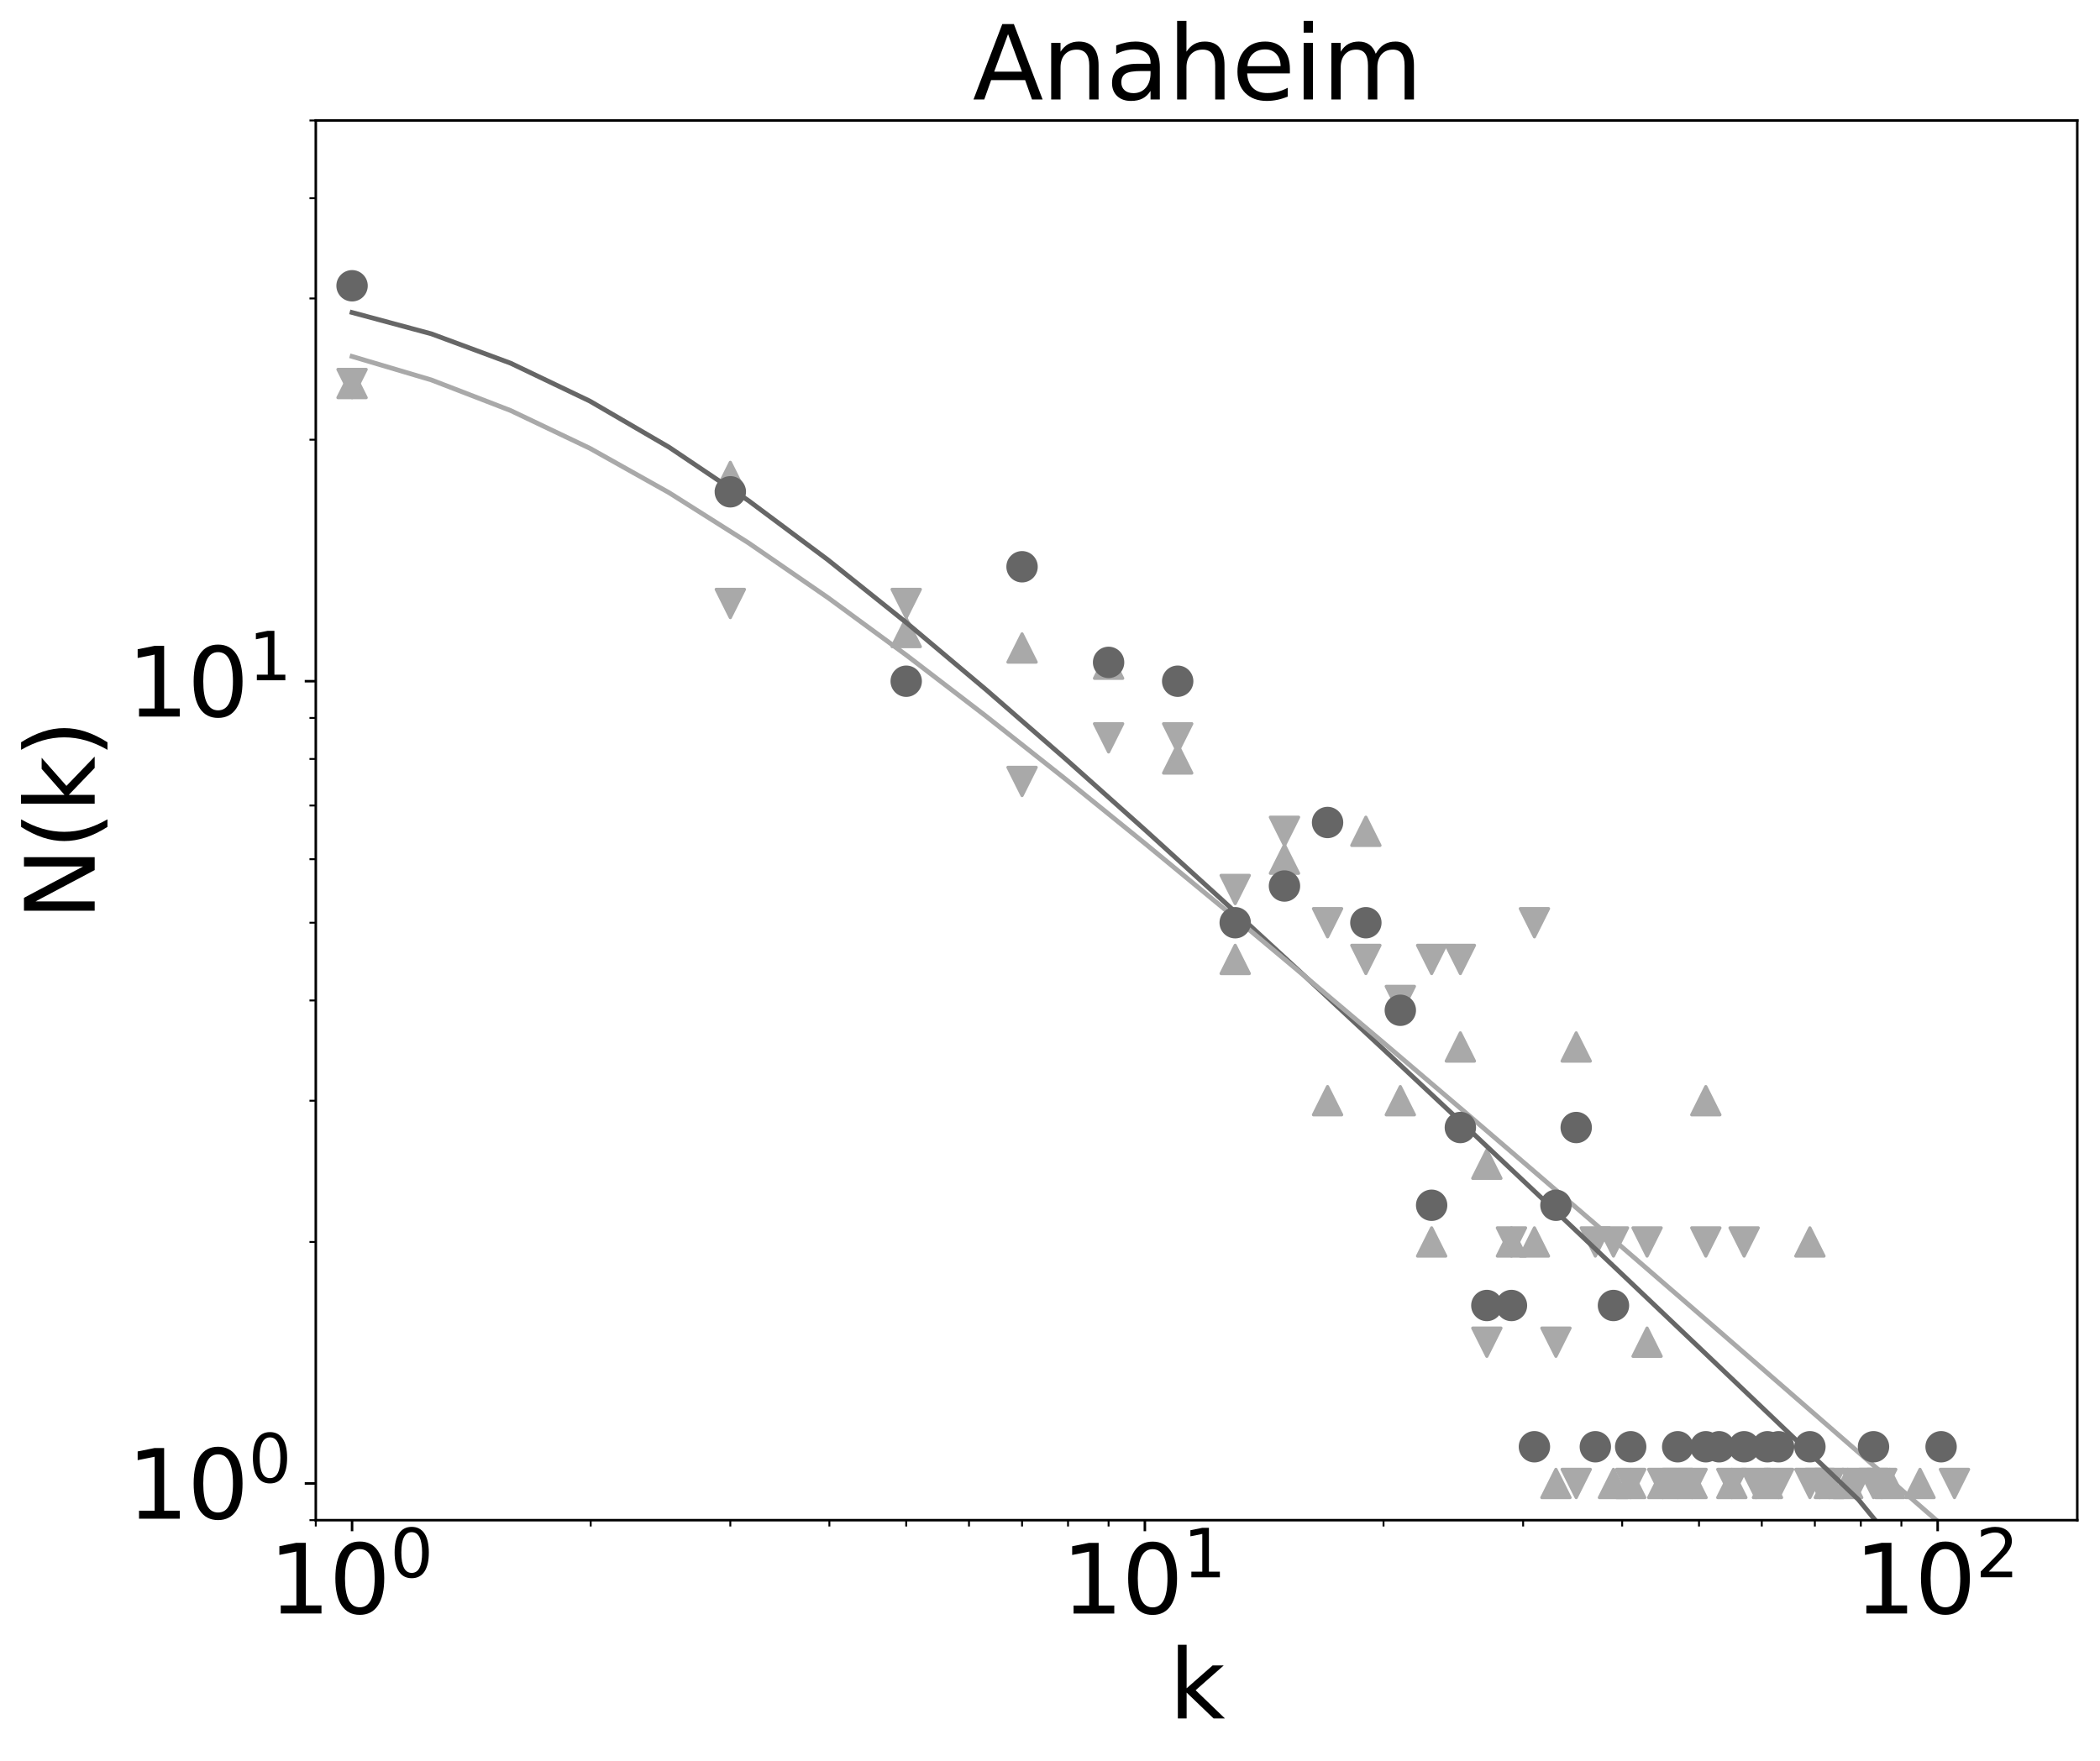 <?xml version="1.0" encoding="utf-8" standalone="no"?>
<!DOCTYPE svg PUBLIC "-//W3C//DTD SVG 1.1//EN"
  "http://www.w3.org/Graphics/SVG/1.1/DTD/svg11.dtd">
<svg xmlns:xlink="http://www.w3.org/1999/xlink" width="665.234pt" height="557.959pt" viewBox="0 0 665.234 557.959" xmlns="http://www.w3.org/2000/svg" version="1.1">
 <defs>
  <style type="text/css">*{stroke-linejoin: round; stroke-linecap: butt}</style>
 </defs>
 <g id="figure_1">
  <g id="patch_1">
   <path d="M 0 557.959 
L 665.234 557.959 
L 665.234 0 
L 0 0 
z
" style="fill: #ffffff"/>
  </g>
  <g id="axes_1">
   <g id="patch_2">
    <path d="M 100.034 481.69 
L 658.034 481.69 
L 658.034 38.17 
L 100.034 38.17 
z
" style="fill: #ffffff"/>
   </g>
   <g id="PathCollection_1">
    <defs>
     <path id="mc0fe56d9e0" d="M 0 -4.472 
L -4.472 4.472 
L 4.472 4.472 
z
" style="stroke: #a9a9a9"/>
    </defs>
    <g clip-path="url(#p17f6c78c7e)">
     <use xlink:href="#mc0fe56d9e0" x="111.526" y="121.525" style="fill: #a9a9a9; stroke: #a9a9a9"/>
     <use xlink:href="#mc0fe56d9e0" x="231.351" y="150.961" style="fill: #a9a9a9; stroke: #a9a9a9"/>
     <use xlink:href="#mc0fe56d9e0" x="287.067" y="200.423" style="fill: #a9a9a9; stroke: #a9a9a9"/>
     <use xlink:href="#mc0fe56d9e0" x="323.766" y="205.33" style="fill: #a9a9a9; stroke: #a9a9a9"/>
     <use xlink:href="#mc0fe56d9e0" x="351.177" y="210.466" style="fill: #a9a9a9; stroke: #a9a9a9"/>
     <use xlink:href="#mc0fe56d9e0" x="373.064" y="240.487" style="fill: #a9a9a9; stroke: #a9a9a9"/>
     <use xlink:href="#mc0fe56d9e0" x="391.284" y="304.008" style="fill: #a9a9a9; stroke: #a9a9a9"/>
     <use xlink:href="#mc0fe56d9e0" x="406.892" y="272.248" style="fill: #a9a9a9; stroke: #a9a9a9"/>
     <use xlink:href="#mc0fe56d9e0" x="420.544" y="348.771" style="fill: #a9a9a9; stroke: #a9a9a9"/>
     <use xlink:href="#mc0fe56d9e0" x="432.675" y="263.411" style="fill: #a9a9a9; stroke: #a9a9a9"/>
     <use xlink:href="#mc0fe56d9e0" x="443.591" y="348.771" style="fill: #a9a9a9; stroke: #a9a9a9"/>
     <use xlink:href="#mc0fe56d9e0" x="453.513" y="393.535" style="fill: #a9a9a9; stroke: #a9a9a9"/>
     <use xlink:href="#mc0fe56d9e0" x="462.608" y="331.753" style="fill: #a9a9a9; stroke: #a9a9a9"/>
     <use xlink:href="#mc0fe56d9e0" x="471.002" y="368.899" style="fill: #a9a9a9; stroke: #a9a9a9"/>
     <use xlink:href="#mc0fe56d9e0" x="478.796" y="393.535" style="fill: #a9a9a9; stroke: #a9a9a9"/>
     <use xlink:href="#mc0fe56d9e0" x="486.07" y="393.535" style="fill: #a9a9a9; stroke: #a9a9a9"/>
     <use xlink:href="#mc0fe56d9e0" x="492.889" y="470.058" style="fill: #a9a9a9; stroke: #a9a9a9"/>
     <use xlink:href="#mc0fe56d9e0" x="499.307" y="331.753" style="fill: #a9a9a9; stroke: #a9a9a9"/>
     <use xlink:href="#mc0fe56d9e0" x="511.109" y="470.058" style="fill: #a9a9a9; stroke: #a9a9a9"/>
     <use xlink:href="#mc0fe56d9e0" x="516.564" y="470.058" style="fill: #a9a9a9; stroke: #a9a9a9"/>
     <use xlink:href="#mc0fe56d9e0" x="521.759" y="425.295" style="fill: #a9a9a9; stroke: #a9a9a9"/>
     <use xlink:href="#mc0fe56d9e0" x="526.717" y="470.058" style="fill: #a9a9a9; stroke: #a9a9a9"/>
     <use xlink:href="#mc0fe56d9e0" x="536.006" y="470.058" style="fill: #a9a9a9; stroke: #a9a9a9"/>
     <use xlink:href="#mc0fe56d9e0" x="540.369" y="348.771" style="fill: #a9a9a9; stroke: #a9a9a9"/>
     <use xlink:href="#mc0fe56d9e0" x="548.605" y="470.058" style="fill: #a9a9a9; stroke: #a9a9a9"/>
     <use xlink:href="#mc0fe56d9e0" x="559.898" y="470.058" style="fill: #a9a9a9; stroke: #a9a9a9"/>
     <use xlink:href="#mc0fe56d9e0" x="573.339" y="393.535" style="fill: #a9a9a9; stroke: #a9a9a9"/>
     <use xlink:href="#mc0fe56d9e0" x="579.485" y="470.058" style="fill: #a9a9a9; stroke: #a9a9a9"/>
     <use xlink:href="#mc0fe56d9e0" x="585.303" y="470.058" style="fill: #a9a9a9; stroke: #a9a9a9"/>
     <use xlink:href="#mc0fe56d9e0" x="598.621" y="470.058" style="fill: #a9a9a9; stroke: #a9a9a9"/>
     <use xlink:href="#mc0fe56d9e0" x="608.216" y="470.058" style="fill: #a9a9a9; stroke: #a9a9a9"/>
    </g>
   </g>
   <g id="PathCollection_2">
    <defs>
     <path id="m77b4fd7f41" d="M -0 4.472 
L 4.472 -4.472 
L -4.472 -4.472 
z
" style="stroke: #a9a9a9"/>
    </defs>
    <g clip-path="url(#p17f6c78c7e)">
     <use xlink:href="#m77b4fd7f41" x="111.526" y="121.525" style="fill: #a9a9a9; stroke: #a9a9a9"/>
     <use xlink:href="#m77b4fd7f41" x="231.351" y="191.217" style="fill: #a9a9a9; stroke: #a9a9a9"/>
     <use xlink:href="#m77b4fd7f41" x="287.067" y="191.217" style="fill: #a9a9a9; stroke: #a9a9a9"/>
     <use xlink:href="#m77b4fd7f41" x="323.766" y="247.612" style="fill: #a9a9a9; stroke: #a9a9a9"/>
     <use xlink:href="#m77b4fd7f41" x="351.177" y="233.794" style="fill: #a9a9a9; stroke: #a9a9a9"/>
     <use xlink:href="#m77b4fd7f41" x="373.064" y="233.794" style="fill: #a9a9a9; stroke: #a9a9a9"/>
     <use xlink:href="#m77b4fd7f41" x="391.284" y="281.854" style="fill: #a9a9a9; stroke: #a9a9a9"/>
     <use xlink:href="#m77b4fd7f41" x="406.892" y="263.411" style="fill: #a9a9a9; stroke: #a9a9a9"/>
     <use xlink:href="#m77b4fd7f41" x="420.544" y="292.376" style="fill: #a9a9a9; stroke: #a9a9a9"/>
     <use xlink:href="#m77b4fd7f41" x="432.675" y="304.008" style="fill: #a9a9a9; stroke: #a9a9a9"/>
     <use xlink:href="#m77b4fd7f41" x="443.591" y="317.011" style="fill: #a9a9a9; stroke: #a9a9a9"/>
     <use xlink:href="#m77b4fd7f41" x="453.513" y="304.008" style="fill: #a9a9a9; stroke: #a9a9a9"/>
     <use xlink:href="#m77b4fd7f41" x="462.608" y="304.008" style="fill: #a9a9a9; stroke: #a9a9a9"/>
     <use xlink:href="#m77b4fd7f41" x="471.002" y="425.295" style="fill: #a9a9a9; stroke: #a9a9a9"/>
     <use xlink:href="#m77b4fd7f41" x="478.796" y="393.535" style="fill: #a9a9a9; stroke: #a9a9a9"/>
     <use xlink:href="#m77b4fd7f41" x="486.07" y="292.376" style="fill: #a9a9a9; stroke: #a9a9a9"/>
     <use xlink:href="#m77b4fd7f41" x="492.889" y="425.295" style="fill: #a9a9a9; stroke: #a9a9a9"/>
     <use xlink:href="#m77b4fd7f41" x="499.307" y="470.058" style="fill: #a9a9a9; stroke: #a9a9a9"/>
     <use xlink:href="#m77b4fd7f41" x="505.368" y="393.535" style="fill: #a9a9a9; stroke: #a9a9a9"/>
     <use xlink:href="#m77b4fd7f41" x="511.109" y="393.535" style="fill: #a9a9a9; stroke: #a9a9a9"/>
     <use xlink:href="#m77b4fd7f41" x="516.564" y="470.058" style="fill: #a9a9a9; stroke: #a9a9a9"/>
     <use xlink:href="#m77b4fd7f41" x="521.759" y="393.535" style="fill: #a9a9a9; stroke: #a9a9a9"/>
     <use xlink:href="#m77b4fd7f41" x="526.717" y="470.058" style="fill: #a9a9a9; stroke: #a9a9a9"/>
     <use xlink:href="#m77b4fd7f41" x="531.46" y="470.058" style="fill: #a9a9a9; stroke: #a9a9a9"/>
     <use xlink:href="#m77b4fd7f41" x="536.006" y="470.058" style="fill: #a9a9a9; stroke: #a9a9a9"/>
     <use xlink:href="#m77b4fd7f41" x="540.369" y="393.535" style="fill: #a9a9a9; stroke: #a9a9a9"/>
     <use xlink:href="#m77b4fd7f41" x="548.605" y="470.058" style="fill: #a9a9a9; stroke: #a9a9a9"/>
     <use xlink:href="#m77b4fd7f41" x="552.5" y="393.535" style="fill: #a9a9a9; stroke: #a9a9a9"/>
     <use xlink:href="#m77b4fd7f41" x="556.262" y="470.058" style="fill: #a9a9a9; stroke: #a9a9a9"/>
     <use xlink:href="#m77b4fd7f41" x="563.416" y="470.058" style="fill: #a9a9a9; stroke: #a9a9a9"/>
     <use xlink:href="#m77b4fd7f41" x="573.339" y="470.058" style="fill: #a9a9a9; stroke: #a9a9a9"/>
     <use xlink:href="#m77b4fd7f41" x="576.455" y="470.058" style="fill: #a9a9a9; stroke: #a9a9a9"/>
     <use xlink:href="#m77b4fd7f41" x="579.485" y="470.058" style="fill: #a9a9a9; stroke: #a9a9a9"/>
     <use xlink:href="#m77b4fd7f41" x="588.1" y="470.058" style="fill: #a9a9a9; stroke: #a9a9a9"/>
     <use xlink:href="#m77b4fd7f41" x="593.488" y="470.058" style="fill: #a9a9a9; stroke: #a9a9a9"/>
     <use xlink:href="#m77b4fd7f41" x="596.085" y="470.058" style="fill: #a9a9a9; stroke: #a9a9a9"/>
     <use xlink:href="#m77b4fd7f41" x="619.132" y="470.058" style="fill: #a9a9a9; stroke: #a9a9a9"/>
    </g>
   </g>
   <g id="matplotlib.axis_1">
    <g id="xtick_1">
     <g id="line2d_1">
      <defs>
       <path id="m5738f49de4" d="M 0 0 
L 0 3.5 
" style="stroke: #000000; stroke-width: 0.8"/>
      </defs>
      <g>
       <use xlink:href="#m5738f49de4" x="111.526" y="481.69" style="stroke: #000000; stroke-width: 0.8"/>
      </g>
     </g>
     <g id="text_1">
      <!-- $\mathdefault{10^{0}}$ -->
      <g transform="translate(85.126 511.485) scale(0.3 -0.3)">
       <defs>
        <path id="DejaVuSans-31" d="M 794 531 
L 1825 531 
L 1825 4091 
L 703 3866 
L 703 4441 
L 1819 4666 
L 2450 4666 
L 2450 531 
L 3481 531 
L 3481 0 
L 794 0 
L 794 531 
z
" transform="scale(0.016)"/>
        <path id="DejaVuSans-30" d="M 2034 4250 
Q 1547 4250 1301 3770 
Q 1056 3291 1056 2328 
Q 1056 1369 1301 889 
Q 1547 409 2034 409 
Q 2525 409 2770 889 
Q 3016 1369 3016 2328 
Q 3016 3291 2770 3770 
Q 2525 4250 2034 4250 
z
M 2034 4750 
Q 2819 4750 3233 4129 
Q 3647 3509 3647 2328 
Q 3647 1150 3233 529 
Q 2819 -91 2034 -91 
Q 1250 -91 836 529 
Q 422 1150 422 2328 
Q 422 3509 836 4129 
Q 1250 4750 2034 4750 
z
" transform="scale(0.016)"/>
       </defs>
       <use xlink:href="#DejaVuSans-31" transform="translate(0 0.766)"/>
       <use xlink:href="#DejaVuSans-30" transform="translate(63.623 0.766)"/>
       <use xlink:href="#DejaVuSans-30" transform="translate(128.203 39.047) scale(0.7)"/>
      </g>
     </g>
    </g>
    <g id="xtick_2">
     <g id="line2d_2">
      <g>
       <use xlink:href="#m5738f49de4" x="362.668" y="481.69" style="stroke: #000000; stroke-width: 0.8"/>
      </g>
     </g>
     <g id="text_2">
      <!-- $\mathdefault{10^{1}}$ -->
      <g transform="translate(336.268 511.485) scale(0.3 -0.3)">
       <use xlink:href="#DejaVuSans-31" transform="translate(0 0.684)"/>
       <use xlink:href="#DejaVuSans-30" transform="translate(63.623 0.684)"/>
       <use xlink:href="#DejaVuSans-31" transform="translate(128.203 38.966) scale(0.7)"/>
      </g>
     </g>
    </g>
    <g id="xtick_3">
     <g id="line2d_3">
      <g>
       <use xlink:href="#m5738f49de4" x="613.81" y="481.69" style="stroke: #000000; stroke-width: 0.8"/>
      </g>
     </g>
     <g id="text_3">
      <!-- $\mathdefault{10^{2}}$ -->
      <g transform="translate(587.41 511.485) scale(0.3 -0.3)">
       <defs>
        <path id="DejaVuSans-32" d="M 1228 531 
L 3431 531 
L 3431 0 
L 469 0 
L 469 531 
Q 828 903 1448 1529 
Q 2069 2156 2228 2338 
Q 2531 2678 2651 2914 
Q 2772 3150 2772 3378 
Q 2772 3750 2511 3984 
Q 2250 4219 1831 4219 
Q 1534 4219 1204 4116 
Q 875 4013 500 3803 
L 500 4441 
Q 881 4594 1212 4672 
Q 1544 4750 1819 4750 
Q 2544 4750 2975 4387 
Q 3406 4025 3406 3419 
Q 3406 3131 3298 2873 
Q 3191 2616 2906 2266 
Q 2828 2175 2409 1742 
Q 1991 1309 1228 531 
z
" transform="scale(0.016)"/>
       </defs>
       <use xlink:href="#DejaVuSans-31" transform="translate(0 0.766)"/>
       <use xlink:href="#DejaVuSans-30" transform="translate(63.623 0.766)"/>
       <use xlink:href="#DejaVuSans-32" transform="translate(128.203 39.047) scale(0.7)"/>
      </g>
     </g>
    </g>
    <g id="xtick_4">
     <g id="line2d_4">
      <defs>
       <path id="mfaac791d59" d="M 0 0 
L 0 2 
" style="stroke: #000000; stroke-width: 0.6"/>
      </defs>
      <g>
       <use xlink:href="#mfaac791d59" x="100.034" y="481.69" style="stroke: #000000; stroke-width: 0.6"/>
      </g>
     </g>
    </g>
    <g id="xtick_5">
     <g id="line2d_5">
      <g>
       <use xlink:href="#mfaac791d59" x="187.127" y="481.69" style="stroke: #000000; stroke-width: 0.6"/>
      </g>
     </g>
    </g>
    <g id="xtick_6">
     <g id="line2d_6">
      <g>
       <use xlink:href="#mfaac791d59" x="231.351" y="481.69" style="stroke: #000000; stroke-width: 0.6"/>
      </g>
     </g>
    </g>
    <g id="xtick_7">
     <g id="line2d_7">
      <g>
       <use xlink:href="#mfaac791d59" x="262.729" y="481.69" style="stroke: #000000; stroke-width: 0.6"/>
      </g>
     </g>
    </g>
    <g id="xtick_8">
     <g id="line2d_8">
      <g>
       <use xlink:href="#mfaac791d59" x="287.067" y="481.69" style="stroke: #000000; stroke-width: 0.6"/>
      </g>
     </g>
    </g>
    <g id="xtick_9">
     <g id="line2d_9">
      <g>
       <use xlink:href="#mfaac791d59" x="306.953" y="481.69" style="stroke: #000000; stroke-width: 0.6"/>
      </g>
     </g>
    </g>
    <g id="xtick_10">
     <g id="line2d_10">
      <g>
       <use xlink:href="#mfaac791d59" x="323.766" y="481.69" style="stroke: #000000; stroke-width: 0.6"/>
      </g>
     </g>
    </g>
    <g id="xtick_11">
     <g id="line2d_11">
      <g>
       <use xlink:href="#mfaac791d59" x="338.33" y="481.69" style="stroke: #000000; stroke-width: 0.6"/>
      </g>
     </g>
    </g>
    <g id="xtick_12">
     <g id="line2d_12">
      <g>
       <use xlink:href="#mfaac791d59" x="351.177" y="481.69" style="stroke: #000000; stroke-width: 0.6"/>
      </g>
     </g>
    </g>
    <g id="xtick_13">
     <g id="line2d_13">
      <g>
       <use xlink:href="#mfaac791d59" x="438.27" y="481.69" style="stroke: #000000; stroke-width: 0.6"/>
      </g>
     </g>
    </g>
    <g id="xtick_14">
     <g id="line2d_14">
      <g>
       <use xlink:href="#mfaac791d59" x="482.494" y="481.69" style="stroke: #000000; stroke-width: 0.6"/>
      </g>
     </g>
    </g>
    <g id="xtick_15">
     <g id="line2d_15">
      <g>
       <use xlink:href="#mfaac791d59" x="513.871" y="481.69" style="stroke: #000000; stroke-width: 0.6"/>
      </g>
     </g>
    </g>
    <g id="xtick_16">
     <g id="line2d_16">
      <g>
       <use xlink:href="#mfaac791d59" x="538.209" y="481.69" style="stroke: #000000; stroke-width: 0.6"/>
      </g>
     </g>
    </g>
    <g id="xtick_17">
     <g id="line2d_17">
      <g>
       <use xlink:href="#mfaac791d59" x="558.095" y="481.69" style="stroke: #000000; stroke-width: 0.6"/>
      </g>
     </g>
    </g>
    <g id="xtick_18">
     <g id="line2d_18">
      <g>
       <use xlink:href="#mfaac791d59" x="574.908" y="481.69" style="stroke: #000000; stroke-width: 0.6"/>
      </g>
     </g>
    </g>
    <g id="xtick_19">
     <g id="line2d_19">
      <g>
       <use xlink:href="#mfaac791d59" x="589.472" y="481.69" style="stroke: #000000; stroke-width: 0.6"/>
      </g>
     </g>
    </g>
    <g id="xtick_20">
     <g id="line2d_20">
      <g>
       <use xlink:href="#mfaac791d59" x="602.319" y="481.69" style="stroke: #000000; stroke-width: 0.6"/>
      </g>
     </g>
    </g>
    <g id="text_4">
     <!-- $\mathrm{k}$ -->
     <g transform="translate(370.334 544.52) scale(0.3 -0.3)">
      <defs>
       <path id="DejaVuSans-6b" d="M 581 4863 
L 1159 4863 
L 1159 1991 
L 2875 3500 
L 3609 3500 
L 1753 1863 
L 3688 0 
L 2938 0 
L 1159 1709 
L 1159 0 
L 581 0 
L 581 4863 
z
" transform="scale(0.016)"/>
      </defs>
      <use xlink:href="#DejaVuSans-6b" transform="translate(0 0.016)"/>
     </g>
    </g>
   </g>
   <g id="matplotlib.axis_2">
    <g id="ytick_1">
     <g id="line2d_21">
      <defs>
       <path id="m0d2b6ac0b7" d="M 0 0 
L -3.5 0 
" style="stroke: #000000; stroke-width: 0.8"/>
      </defs>
      <g>
       <use xlink:href="#m0d2b6ac0b7" x="100.034" y="470.058" style="stroke: #000000; stroke-width: 0.8"/>
      </g>
     </g>
     <g id="text_5">
      <!-- $\mathdefault{10^{0}}$ -->
      <g transform="translate(40.234 481.456) scale(0.3 -0.3)">
       <use xlink:href="#DejaVuSans-31" transform="translate(0 0.766)"/>
       <use xlink:href="#DejaVuSans-30" transform="translate(63.623 0.766)"/>
       <use xlink:href="#DejaVuSans-30" transform="translate(128.203 39.047) scale(0.7)"/>
      </g>
     </g>
    </g>
    <g id="ytick_2">
     <g id="line2d_22">
      <g>
       <use xlink:href="#m0d2b6ac0b7" x="100.034" y="215.852" style="stroke: #000000; stroke-width: 0.8"/>
      </g>
     </g>
     <g id="text_6">
      <!-- $\mathdefault{10^{1}}$ -->
      <g transform="translate(40.234 227.25) scale(0.3 -0.3)">
       <use xlink:href="#DejaVuSans-31" transform="translate(0 0.684)"/>
       <use xlink:href="#DejaVuSans-30" transform="translate(63.623 0.684)"/>
       <use xlink:href="#DejaVuSans-31" transform="translate(128.203 38.966) scale(0.7)"/>
      </g>
     </g>
    </g>
    <g id="ytick_3">
     <g id="line2d_23">
      <defs>
       <path id="m6aad7a9ed2" d="M 0 0 
L -2 0 
" style="stroke: #000000; stroke-width: 0.6"/>
      </defs>
      <g>
       <use xlink:href="#m6aad7a9ed2" x="100.034" y="481.69" style="stroke: #000000; stroke-width: 0.6"/>
      </g>
     </g>
    </g>
    <g id="ytick_4">
     <g id="line2d_24">
      <g>
       <use xlink:href="#m6aad7a9ed2" x="100.034" y="393.535" style="stroke: #000000; stroke-width: 0.6"/>
      </g>
     </g>
    </g>
    <g id="ytick_5">
     <g id="line2d_25">
      <g>
       <use xlink:href="#m6aad7a9ed2" x="100.034" y="348.771" style="stroke: #000000; stroke-width: 0.6"/>
      </g>
     </g>
    </g>
    <g id="ytick_6">
     <g id="line2d_26">
      <g>
       <use xlink:href="#m6aad7a9ed2" x="100.034" y="317.011" style="stroke: #000000; stroke-width: 0.6"/>
      </g>
     </g>
    </g>
    <g id="ytick_7">
     <g id="line2d_27">
      <g>
       <use xlink:href="#m6aad7a9ed2" x="100.034" y="292.376" style="stroke: #000000; stroke-width: 0.6"/>
      </g>
     </g>
    </g>
    <g id="ytick_8">
     <g id="line2d_28">
      <g>
       <use xlink:href="#m6aad7a9ed2" x="100.034" y="272.248" style="stroke: #000000; stroke-width: 0.6"/>
      </g>
     </g>
    </g>
    <g id="ytick_9">
     <g id="line2d_29">
      <g>
       <use xlink:href="#m6aad7a9ed2" x="100.034" y="255.229" style="stroke: #000000; stroke-width: 0.6"/>
      </g>
     </g>
    </g>
    <g id="ytick_10">
     <g id="line2d_30">
      <g>
       <use xlink:href="#m6aad7a9ed2" x="100.034" y="240.487" style="stroke: #000000; stroke-width: 0.6"/>
      </g>
     </g>
    </g>
    <g id="ytick_11">
     <g id="line2d_31">
      <g>
       <use xlink:href="#m6aad7a9ed2" x="100.034" y="227.484" style="stroke: #000000; stroke-width: 0.6"/>
      </g>
     </g>
    </g>
    <g id="ytick_12">
     <g id="line2d_32">
      <g>
       <use xlink:href="#m6aad7a9ed2" x="100.034" y="139.329" style="stroke: #000000; stroke-width: 0.6"/>
      </g>
     </g>
    </g>
    <g id="ytick_13">
     <g id="line2d_33">
      <g>
       <use xlink:href="#m6aad7a9ed2" x="100.034" y="94.565" style="stroke: #000000; stroke-width: 0.6"/>
      </g>
     </g>
    </g>
    <g id="ytick_14">
     <g id="line2d_34">
      <g>
       <use xlink:href="#m6aad7a9ed2" x="100.034" y="62.805" style="stroke: #000000; stroke-width: 0.6"/>
      </g>
     </g>
    </g>
    <g id="ytick_15">
     <g id="line2d_35">
      <g>
       <use xlink:href="#m6aad7a9ed2" x="100.034" y="38.17" style="stroke: #000000; stroke-width: 0.6"/>
      </g>
     </g>
    </g>
    <g id="text_7">
     <!-- $\mathrm{N}( \mathrm{k} )$ -->
     <g transform="translate(29.995 291.58) rotate(-90) scale(0.3 -0.3)">
      <defs>
       <path id="DejaVuSans-4e" d="M 628 4666 
L 1478 4666 
L 3547 763 
L 3547 4666 
L 4159 4666 
L 4159 0 
L 3309 0 
L 1241 3903 
L 1241 0 
L 628 0 
L 628 4666 
z
" transform="scale(0.016)"/>
       <path id="DejaVuSans-28" d="M 1984 4856 
Q 1566 4138 1362 3434 
Q 1159 2731 1159 2009 
Q 1159 1288 1364 580 
Q 1569 -128 1984 -844 
L 1484 -844 
Q 1016 -109 783 600 
Q 550 1309 550 2009 
Q 550 2706 781 3412 
Q 1013 4119 1484 4856 
L 1984 4856 
z
" transform="scale(0.016)"/>
       <path id="DejaVuSans-29" d="M 513 4856 
L 1013 4856 
Q 1481 4119 1714 3412 
Q 1947 2706 1947 2009 
Q 1947 1309 1714 600 
Q 1481 -109 1013 -844 
L 513 -844 
Q 928 -128 1133 580 
Q 1338 1288 1338 2009 
Q 1338 2731 1133 3434 
Q 928 4138 513 4856 
z
" transform="scale(0.016)"/>
      </defs>
      <use xlink:href="#DejaVuSans-4e" transform="translate(0 0.016)"/>
      <use xlink:href="#DejaVuSans-28" transform="translate(74.805 0.016)"/>
      <use xlink:href="#DejaVuSans-6b" transform="translate(113.818 0.016)"/>
      <use xlink:href="#DejaVuSans-29" transform="translate(171.729 0.016)"/>
     </g>
    </g>
   </g>
   <g id="line2d_36">
    <path d="M 111.526 99.016 
L 136.64 105.776 
L 161.754 115.084 
L 186.869 127.103 
L 211.983 141.73 
L 237.097 158.631 
L 262.211 177.358 
L 287.326 197.47 
L 312.44 218.604 
L 337.554 240.485 
L 362.668 262.914 
L 387.782 285.75 
L 412.897 308.892 
L 438.011 332.266 
L 463.125 355.819 
L 488.239 379.51 
L 513.354 403.308 
L 538.468 427.192 
L 563.582 451.141 
L 588.696 475.158 
L 613.81 505.891 
L 620.514 558.959 
" clip-path="url(#p17f6c78c7e)" style="fill: none; stroke: #666666; stroke-width: 1.5; stroke-linecap: square"/>
   </g>
   <g id="line2d_37">
    <path d="M 111.526 112.941 
L 136.64 120.391 
L 161.754 130.084 
L 186.869 142.057 
L 211.983 156.14 
L 237.097 172.02 
L 262.211 189.334 
L 287.326 207.752 
L 312.44 227.004 
L 337.554 246.884 
L 362.668 267.241 
L 387.782 287.962 
L 412.897 308.965 
L 438.011 330.188 
L 463.125 351.585 
L 488.239 373.119 
L 513.354 394.762 
L 538.468 416.494 
L 563.582 438.295 
L 588.696 460.154 
L 613.81 482.059 
L 638.925 504.565 
L 651.407 558.959 
" clip-path="url(#p17f6c78c7e)" style="fill: none; stroke: #a9a9a9; stroke-width: 1.5; stroke-linecap: square"/>
   </g>
   <g id="patch_3">
    <path d="M 100.034 481.69 
L 100.034 38.17 
" style="fill: none; stroke: #000000; stroke-width: 0.8; stroke-linejoin: miter; stroke-linecap: square"/>
   </g>
   <g id="patch_4">
    <path d="M 658.034 481.69 
L 658.034 38.17 
" style="fill: none; stroke: #000000; stroke-width: 0.8; stroke-linejoin: miter; stroke-linecap: square"/>
   </g>
   <g id="patch_5">
    <path d="M 100.034 481.69 
L 658.034 481.69 
" style="fill: none; stroke: #000000; stroke-width: 0.8; stroke-linejoin: miter; stroke-linecap: square"/>
   </g>
   <g id="patch_6">
    <path d="M 100.034 38.17 
L 658.034 38.17 
" style="fill: none; stroke: #000000; stroke-width: 0.8; stroke-linejoin: miter; stroke-linecap: square"/>
   </g>
   <g id="text_8">
    <!-- Anaheim -->
    <g transform="translate(308.129 31.515) scale(0.32 -0.32)">
     <defs>
      <path id="DejaVuSans-41" d="M 2188 4044 
L 1331 1722 
L 3047 1722 
L 2188 4044 
z
M 1831 4666 
L 2547 4666 
L 4325 0 
L 3669 0 
L 3244 1197 
L 1141 1197 
L 716 0 
L 50 0 
L 1831 4666 
z
" transform="scale(0.016)"/>
      <path id="DejaVuSans-6e" d="M 3513 2113 
L 3513 0 
L 2938 0 
L 2938 2094 
Q 2938 2591 2744 2837 
Q 2550 3084 2163 3084 
Q 1697 3084 1428 2787 
Q 1159 2491 1159 1978 
L 1159 0 
L 581 0 
L 581 3500 
L 1159 3500 
L 1159 2956 
Q 1366 3272 1645 3428 
Q 1925 3584 2291 3584 
Q 2894 3584 3203 3211 
Q 3513 2838 3513 2113 
z
" transform="scale(0.016)"/>
      <path id="DejaVuSans-61" d="M 2194 1759 
Q 1497 1759 1228 1600 
Q 959 1441 959 1056 
Q 959 750 1161 570 
Q 1363 391 1709 391 
Q 2188 391 2477 730 
Q 2766 1069 2766 1631 
L 2766 1759 
L 2194 1759 
z
M 3341 1997 
L 3341 0 
L 2766 0 
L 2766 531 
Q 2569 213 2275 61 
Q 1981 -91 1556 -91 
Q 1019 -91 701 211 
Q 384 513 384 1019 
Q 384 1609 779 1909 
Q 1175 2209 1959 2209 
L 2766 2209 
L 2766 2266 
Q 2766 2663 2505 2880 
Q 2244 3097 1772 3097 
Q 1472 3097 1187 3025 
Q 903 2953 641 2809 
L 641 3341 
Q 956 3463 1253 3523 
Q 1550 3584 1831 3584 
Q 2591 3584 2966 3190 
Q 3341 2797 3341 1997 
z
" transform="scale(0.016)"/>
      <path id="DejaVuSans-68" d="M 3513 2113 
L 3513 0 
L 2938 0 
L 2938 2094 
Q 2938 2591 2744 2837 
Q 2550 3084 2163 3084 
Q 1697 3084 1428 2787 
Q 1159 2491 1159 1978 
L 1159 0 
L 581 0 
L 581 4863 
L 1159 4863 
L 1159 2956 
Q 1366 3272 1645 3428 
Q 1925 3584 2291 3584 
Q 2894 3584 3203 3211 
Q 3513 2838 3513 2113 
z
" transform="scale(0.016)"/>
      <path id="DejaVuSans-65" d="M 3597 1894 
L 3597 1613 
L 953 1613 
Q 991 1019 1311 708 
Q 1631 397 2203 397 
Q 2534 397 2845 478 
Q 3156 559 3463 722 
L 3463 178 
Q 3153 47 2828 -22 
Q 2503 -91 2169 -91 
Q 1331 -91 842 396 
Q 353 884 353 1716 
Q 353 2575 817 3079 
Q 1281 3584 2069 3584 
Q 2775 3584 3186 3129 
Q 3597 2675 3597 1894 
z
M 3022 2063 
Q 3016 2534 2758 2815 
Q 2500 3097 2075 3097 
Q 1594 3097 1305 2825 
Q 1016 2553 972 2059 
L 3022 2063 
z
" transform="scale(0.016)"/>
      <path id="DejaVuSans-69" d="M 603 3500 
L 1178 3500 
L 1178 0 
L 603 0 
L 603 3500 
z
M 603 4863 
L 1178 4863 
L 1178 4134 
L 603 4134 
L 603 4863 
z
" transform="scale(0.016)"/>
      <path id="DejaVuSans-6d" d="M 3328 2828 
Q 3544 3216 3844 3400 
Q 4144 3584 4550 3584 
Q 5097 3584 5394 3201 
Q 5691 2819 5691 2113 
L 5691 0 
L 5113 0 
L 5113 2094 
Q 5113 2597 4934 2840 
Q 4756 3084 4391 3084 
Q 3944 3084 3684 2787 
Q 3425 2491 3425 1978 
L 3425 0 
L 2847 0 
L 2847 2094 
Q 2847 2600 2669 2842 
Q 2491 3084 2119 3084 
Q 1678 3084 1418 2786 
Q 1159 2488 1159 1978 
L 1159 0 
L 581 0 
L 581 3500 
L 1159 3500 
L 1159 2956 
Q 1356 3278 1631 3431 
Q 1906 3584 2284 3584 
Q 2666 3584 2933 3390 
Q 3200 3197 3328 2828 
z
" transform="scale(0.016)"/>
     </defs>
     <use xlink:href="#DejaVuSans-41"/>
     <use xlink:href="#DejaVuSans-6e" transform="translate(68.408 0)"/>
     <use xlink:href="#DejaVuSans-61" transform="translate(131.787 0)"/>
     <use xlink:href="#DejaVuSans-68" transform="translate(193.066 0)"/>
     <use xlink:href="#DejaVuSans-65" transform="translate(256.445 0)"/>
     <use xlink:href="#DejaVuSans-69" transform="translate(317.969 0)"/>
     <use xlink:href="#DejaVuSans-6d" transform="translate(345.752 0)"/>
    </g>
   </g>
   <g id="PathCollection_3">
    <defs>
     <path id="m6bd2819c40" d="M 0 4.472 
C 1.186 4.472 2.324 4.001 3.162 3.162 
C 4.001 2.324 4.472 1.186 4.472 0 
C 4.472 -1.186 4.001 -2.324 3.162 -3.162 
C 2.324 -4.001 1.186 -4.472 0 -4.472 
C -1.186 -4.472 -2.324 -4.001 -3.162 -3.162 
C -4.001 -2.324 -4.472 -1.186 -4.472 0 
C -4.472 1.186 -4.001 2.324 -3.162 3.162 
C -2.324 4.001 -1.186 4.472 0 4.472 
z
" style="stroke: #666666"/>
    </defs>
    <g clip-path="url(#p17f6c78c7e)">
     <use xlink:href="#m6bd2819c40" x="111.526" y="90.55" style="fill: #666666; stroke: #666666"/>
     <use xlink:href="#m6bd2819c40" x="231.351" y="155.837" style="fill: #666666; stroke: #666666"/>
     <use xlink:href="#m6bd2819c40" x="287.067" y="215.852" style="fill: #666666; stroke: #666666"/>
     <use xlink:href="#m6bd2819c40" x="323.766" y="179.585" style="fill: #666666; stroke: #666666"/>
     <use xlink:href="#m6bd2819c40" x="351.177" y="209.883" style="fill: #666666; stroke: #666666"/>
     <use xlink:href="#m6bd2819c40" x="373.064" y="215.852" style="fill: #666666; stroke: #666666"/>
     <use xlink:href="#m6bd2819c40" x="391.284" y="292.376" style="fill: #666666; stroke: #666666"/>
     <use xlink:href="#m6bd2819c40" x="406.892" y="280.744" style="fill: #666666; stroke: #666666"/>
     <use xlink:href="#m6bd2819c40" x="420.544" y="260.616" style="fill: #666666; stroke: #666666"/>
     <use xlink:href="#m6bd2819c40" x="432.675" y="292.376" style="fill: #666666; stroke: #666666"/>
     <use xlink:href="#m6bd2819c40" x="443.591" y="320.121" style="fill: #666666; stroke: #666666"/>
     <use xlink:href="#m6bd2819c40" x="453.513" y="381.903" style="fill: #666666; stroke: #666666"/>
     <use xlink:href="#m6bd2819c40" x="462.608" y="357.268" style="fill: #666666; stroke: #666666"/>
     <use xlink:href="#m6bd2819c40" x="471.002" y="413.663" style="fill: #666666; stroke: #666666"/>
     <use xlink:href="#m6bd2819c40" x="478.796" y="413.663" style="fill: #666666; stroke: #666666"/>
     <use xlink:href="#m6bd2819c40" x="486.07" y="458.426" style="fill: #666666; stroke: #666666"/>
     <use xlink:href="#m6bd2819c40" x="492.889" y="381.903" style="fill: #666666; stroke: #666666"/>
     <use xlink:href="#m6bd2819c40" x="499.307" y="357.268" style="fill: #666666; stroke: #666666"/>
     <use xlink:href="#m6bd2819c40" x="505.368" y="458.426" style="fill: #666666; stroke: #666666"/>
     <use xlink:href="#m6bd2819c40" x="511.109" y="413.663" style="fill: #666666; stroke: #666666"/>
     <use xlink:href="#m6bd2819c40" x="516.564" y="458.426" style="fill: #666666; stroke: #666666"/>
     <use xlink:href="#m6bd2819c40" x="531.46" y="458.426" style="fill: #666666; stroke: #666666"/>
     <use xlink:href="#m6bd2819c40" x="540.369" y="458.426" style="fill: #666666; stroke: #666666"/>
     <use xlink:href="#m6bd2819c40" x="544.564" y="458.426" style="fill: #666666; stroke: #666666"/>
     <use xlink:href="#m6bd2819c40" x="552.5" y="458.426" style="fill: #666666; stroke: #666666"/>
     <use xlink:href="#m6bd2819c40" x="559.898" y="458.426" style="fill: #666666; stroke: #666666"/>
     <use xlink:href="#m6bd2819c40" x="563.416" y="458.426" style="fill: #666666; stroke: #666666"/>
     <use xlink:href="#m6bd2819c40" x="573.339" y="458.426" style="fill: #666666; stroke: #666666"/>
     <use xlink:href="#m6bd2819c40" x="593.488" y="458.426" style="fill: #666666; stroke: #666666"/>
     <use xlink:href="#m6bd2819c40" x="614.896" y="458.426" style="fill: #666666; stroke: #666666"/>
    </g>
   </g>
  </g>
 </g>
 <defs>
  <clipPath id="p17f6c78c7e">
   <rect x="100.034" y="38.17" width="558" height="443.52"/>
  </clipPath>
 </defs>
</svg>
